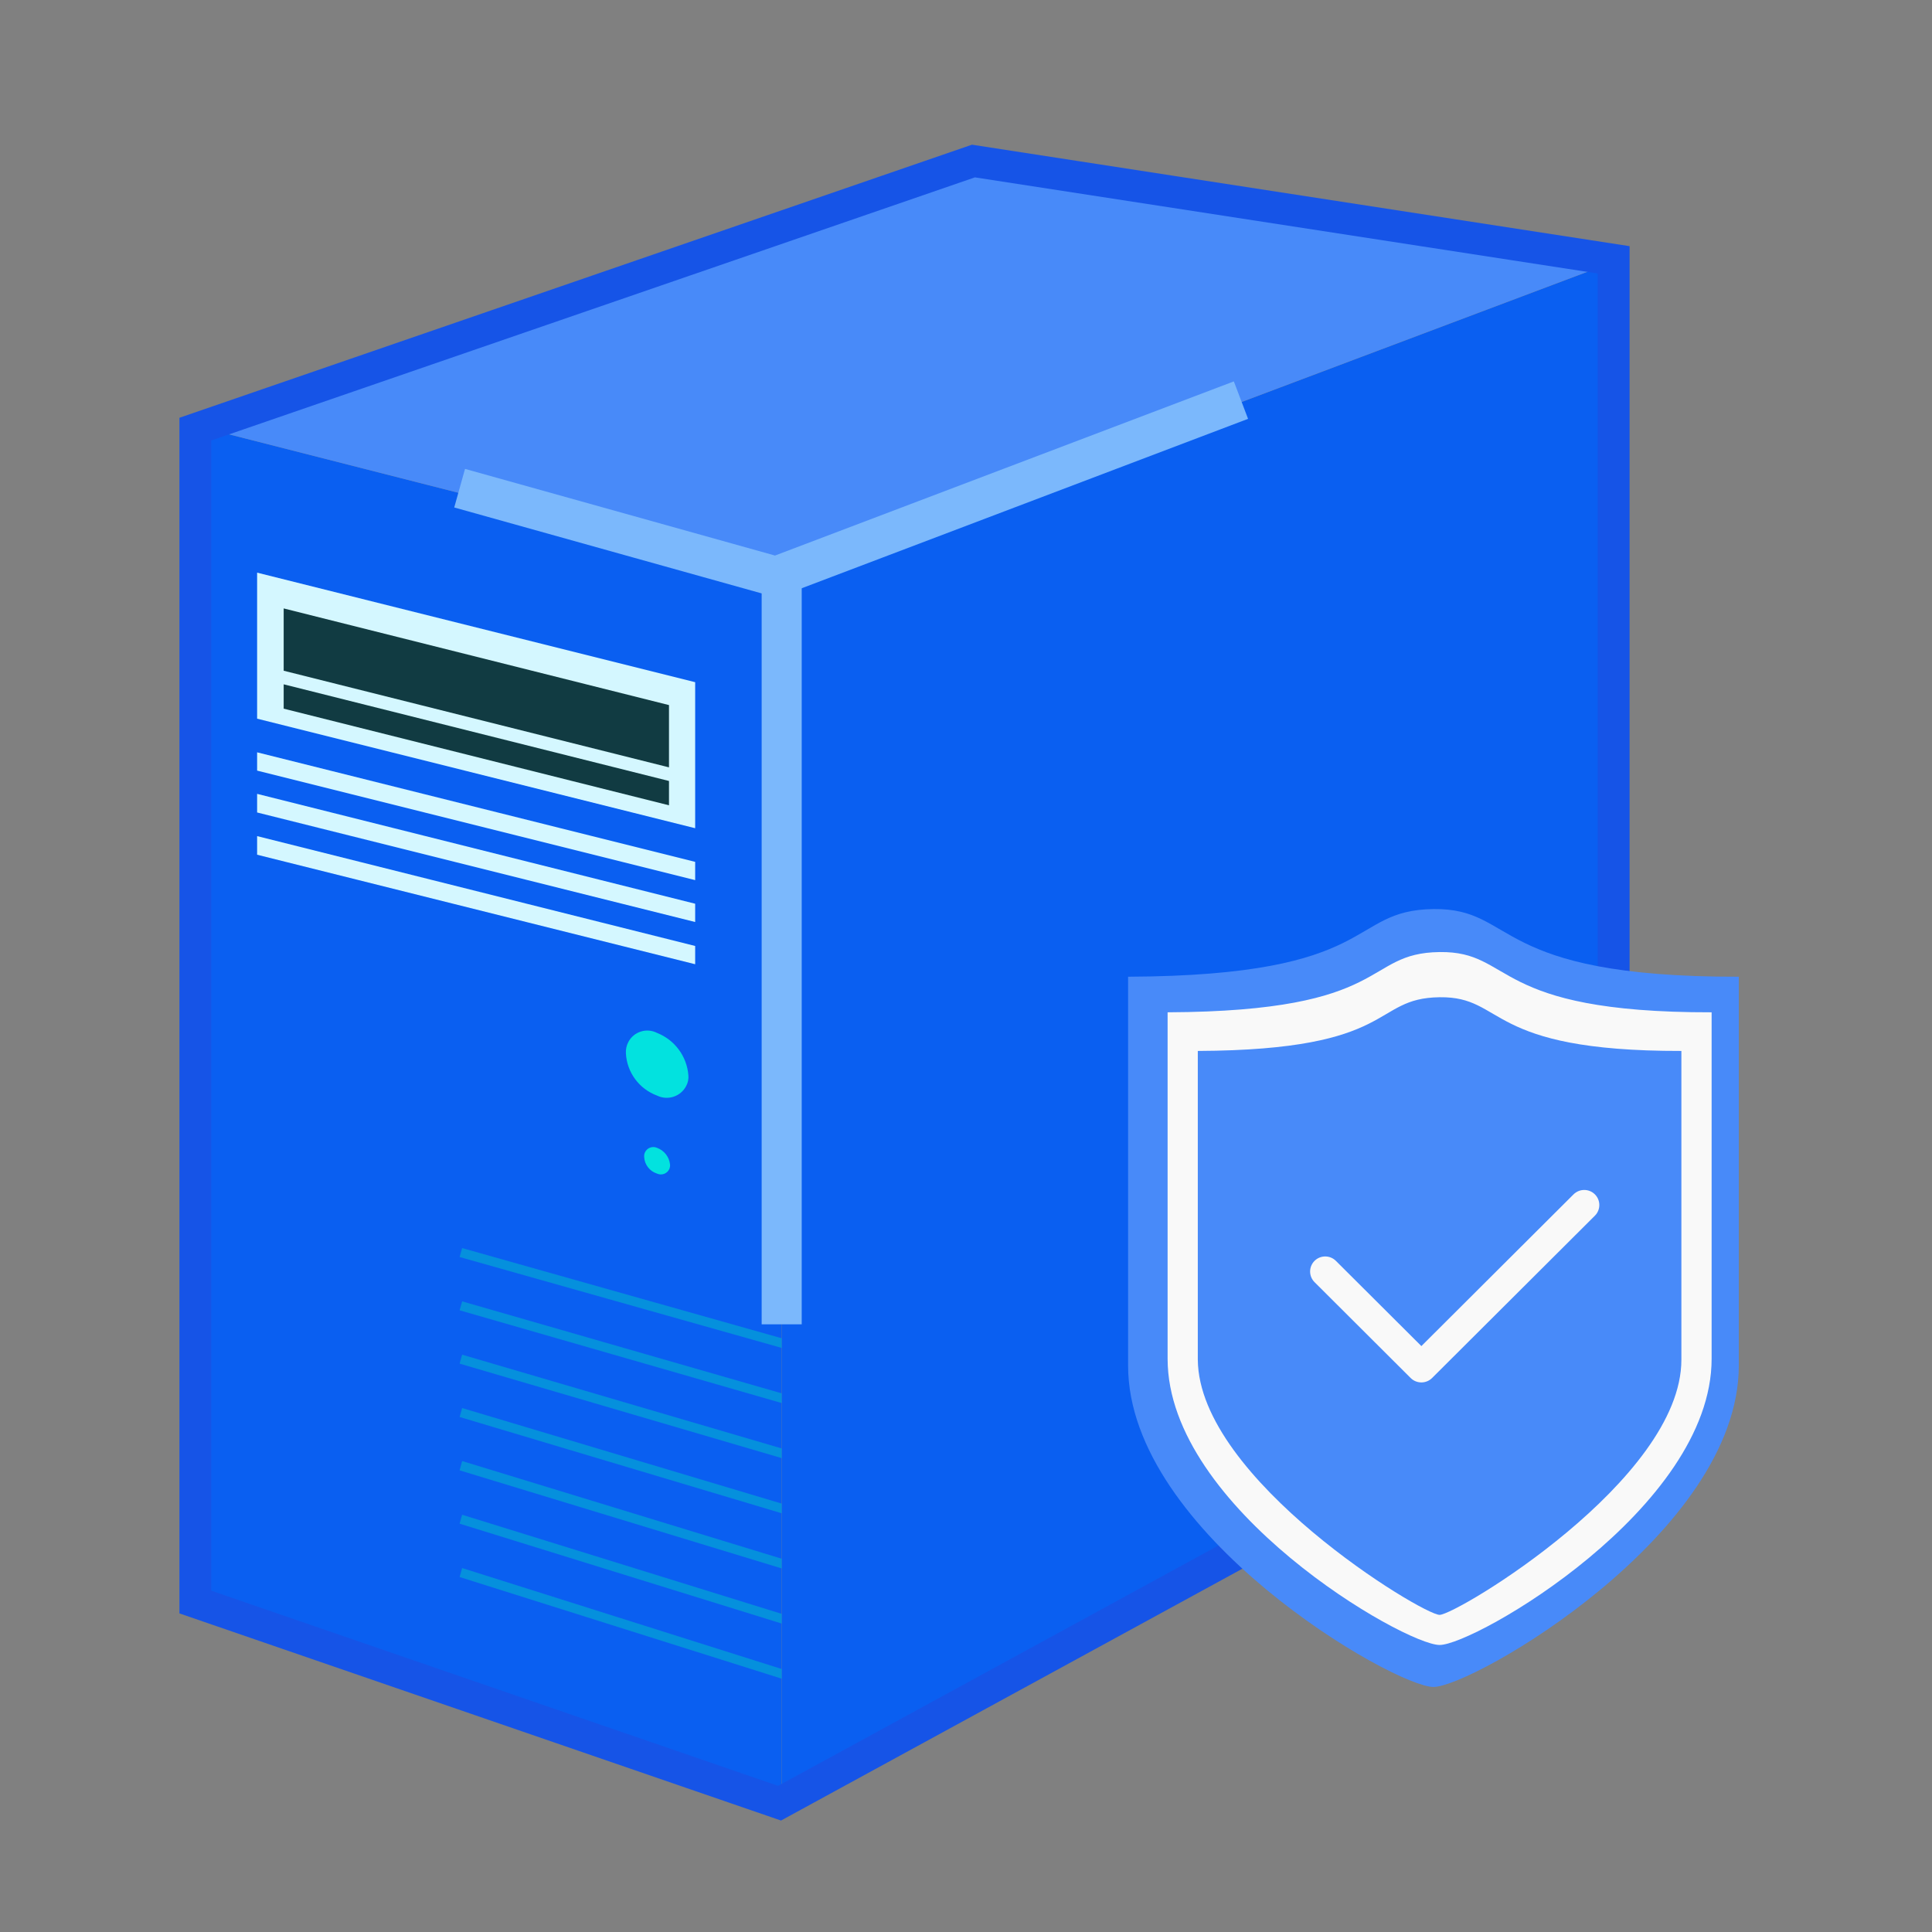 <?xml version="1.0" encoding="UTF-8"?>
<svg xmlns="http://www.w3.org/2000/svg" xmlns:xlink="http://www.w3.org/1999/xlink" width="60px" height="60px" viewBox="0 0 60 60" version="1.1">
  <rect x="0" y="0" width="60" height="60" fill="#808080" stroke="none"/>
  <title>堡垒机</title>
  <g id="页面" stroke="none" stroke-width="1" fill="none" fill-rule="evenodd">
    <g id="图标" transform="translate(-297, -38)">
      <g id="堡垒机" transform="translate(303, 43)">
        <polygon id="Fill-1" fill="#0A5FF1" points="0 44.643 18.276 50.89 18.276 12.862 0 8.204"></polygon>
        <polygon id="Fill-2" fill="#0A5FF1" points="18.277 50.89 43.902 37.273 43.902 3.213 18.277 12.863"></polygon>
        <polygon id="Fill-3" fill="#488AF9" points="0 8.205 18.276 12.862 43.902 3.212 24.287 0"></polygon>
        <path d="M1.985,21.544 L15.589,24.945 L15.589,24.378 L1.985,20.966 L1.985,21.544 Z M1.985,20.232 L15.589,23.634 L15.589,23.066 L1.985,19.654 L1.985,20.232 Z M1.985,18.932 L15.589,22.333 L15.589,21.766 L1.985,18.364 L1.985,18.932 Z M15.589,16.186 L15.589,20.721 L1.985,17.319 L1.985,12.784 L15.589,16.186 Z" id="Fill-4" fill="#D4F7FF"></path>
        <path d="M2.81,17.008 L14.776,20.009 L14.776,19.254 L2.81,16.252 L2.81,17.008 Z M2.81,13.895 L2.81,15.83 L14.776,18.831 L14.776,16.897 L2.81,13.895 Z" id="Fill-5" fill="#113B42"></path>
        <path d="M8.274,37.349 L18.277,40.283 L18.277,39.983 L8.352,37.071 L8.274,37.349 Z M8.274,39.006 L18.277,41.996 L18.277,41.696 L8.352,38.728 L8.274,39.006 Z M8.274,35.693 L18.277,38.573 L18.277,38.272 L8.352,35.415 L8.274,35.693 Z M18.277,36.561 L8.352,33.76 L8.274,34.038 L18.277,36.861 L18.277,36.561 Z M8.274,40.663 L18.277,43.709 L18.277,43.408 L8.352,40.374 L8.274,40.663 Z M8.274,42.319 L18.277,45.421 L18.277,45.12 L8.352,42.042 L8.274,42.319 Z M18.277,47.133 L18.277,46.833 L8.352,43.697 L8.274,43.976 L18.277,47.133 Z" id="Fill-6" fill="#0590DD"></path>
        <g id="编组" transform="translate(0.067, 0.001)">
          <path d="M14.34,30.647 C14.196,30.582 14.027,30.646 13.962,30.789 C13.961,30.79 13.961,30.791 13.961,30.792 C13.942,30.833 13.935,30.879 13.938,30.925 C13.948,31.166 14.109,31.375 14.34,31.447 C14.484,31.512 14.653,31.448 14.718,31.305 C14.719,31.305 14.719,31.304 14.719,31.303 C14.737,31.261 14.745,31.215 14.742,31.17 C14.72,30.932 14.564,30.73 14.34,30.647 M14.34,27.078 C14.017,26.911 13.618,27.035 13.448,27.357 C13.39,27.466 13.363,27.589 13.371,27.712 C13.402,28.303 13.783,28.819 14.34,29.024 C14.674,29.186 15.075,29.052 15.244,28.724 C15.299,28.622 15.322,28.506 15.311,28.391 C15.265,27.804 14.888,27.295 14.34,27.078" id="Fill-7" fill="#02E2DF"></path>
          <polyline id="Stroke-9" stroke="#7BB8FC" stroke-width="1.244" points="8.207 10.16 18.031 12.906 32.472 7.425"></polyline>
          <polygon id="Stroke-11" stroke="#1654E7" stroke-width="0.989" points="24.164 0 0 8.326 0 44.752 18.143 50.999 44.047 36.86 44.047 3.068"></polygon>
          <line x1="18.209" y1="12.906" x2="18.209" y2="36.127" id="Stroke-13" stroke="#7BB8FC" stroke-width="1.244"></line>
          <path d="M38.45,23.231 C35.749,23.265 36.837,25.298 28.967,25.332 L28.967,37.41 C28.967,42.631 37.232,47.389 38.45,47.389 C39.668,47.389 47.933,42.631 47.933,37.41 L47.933,25.332 C40.195,25.347 41.053,23.198 38.45,23.231 Z" id="Fill-15" fill="#488AF9"></path>
          <path d="M46.879,37.445 C46.879,41.64 39.04,46.333 38.45,46.339 C37.86,46.344 30.054,41.607 30.021,37.445 L30.021,26.679 C37.016,26.649 36.049,24.838 38.45,24.808 C40.764,24.778 40.001,26.693 46.879,26.679 L46.879,37.445 Z" id="Fill-17" fill="#488AF9"></path>
          <path d="M34.834,33.997 C34.628,33.792 34.295,33.792 34.089,33.997 C34.089,33.997 34.089,33.997 34.089,33.997 C33.883,34.202 33.883,34.534 34.089,34.74 L37.442,38.082 C37.647,38.287 37.981,38.287 38.187,38.082 C38.187,38.082 38.187,38.082 38.187,38.082 L43.865,32.421 C44.071,32.217 44.071,31.884 43.865,31.679 C43.865,31.679 43.865,31.679 43.865,31.679 C43.659,31.474 43.325,31.474 43.12,31.679 L37.813,36.969 L34.834,33.997 Z" id="Fill-19" fill="#488AF9"></path>
          <path d="M35.42,34.156 C35.237,33.974 34.94,33.974 34.757,34.156 C34.574,34.339 34.574,34.635 34.757,34.817 L37.743,37.795 C37.927,37.977 38.223,37.977 38.407,37.795 L43.464,32.753 C43.647,32.57 43.647,32.274 43.464,32.091 C43.281,31.909 42.984,31.909 42.801,32.091 L38.075,36.803 L35.42,34.156 Z M46.15,37.227 C46.15,40.963 39.167,45.145 38.642,45.15 C38.116,45.155 31.162,40.935 31.132,37.227 L31.132,27.637 C37.364,27.609 36.501,25.996 38.642,25.969 C40.703,25.943 40.024,27.648 46.15,27.637 L46.15,37.227 Z M38.642,24.566 C36.235,24.596 37.204,26.406 30.194,26.437 L30.194,37.197 C30.194,41.848 37.556,46.085 38.642,46.085 C39.727,46.085 47.089,41.848 47.089,37.197 L47.089,26.437 C40.196,26.45 40.96,24.536 38.642,24.566 L38.642,24.566 Z" id="Fill-21" fill="#F9F9F9"></path>
        </g>
      </g>
    </g>
  </g>
</svg>

